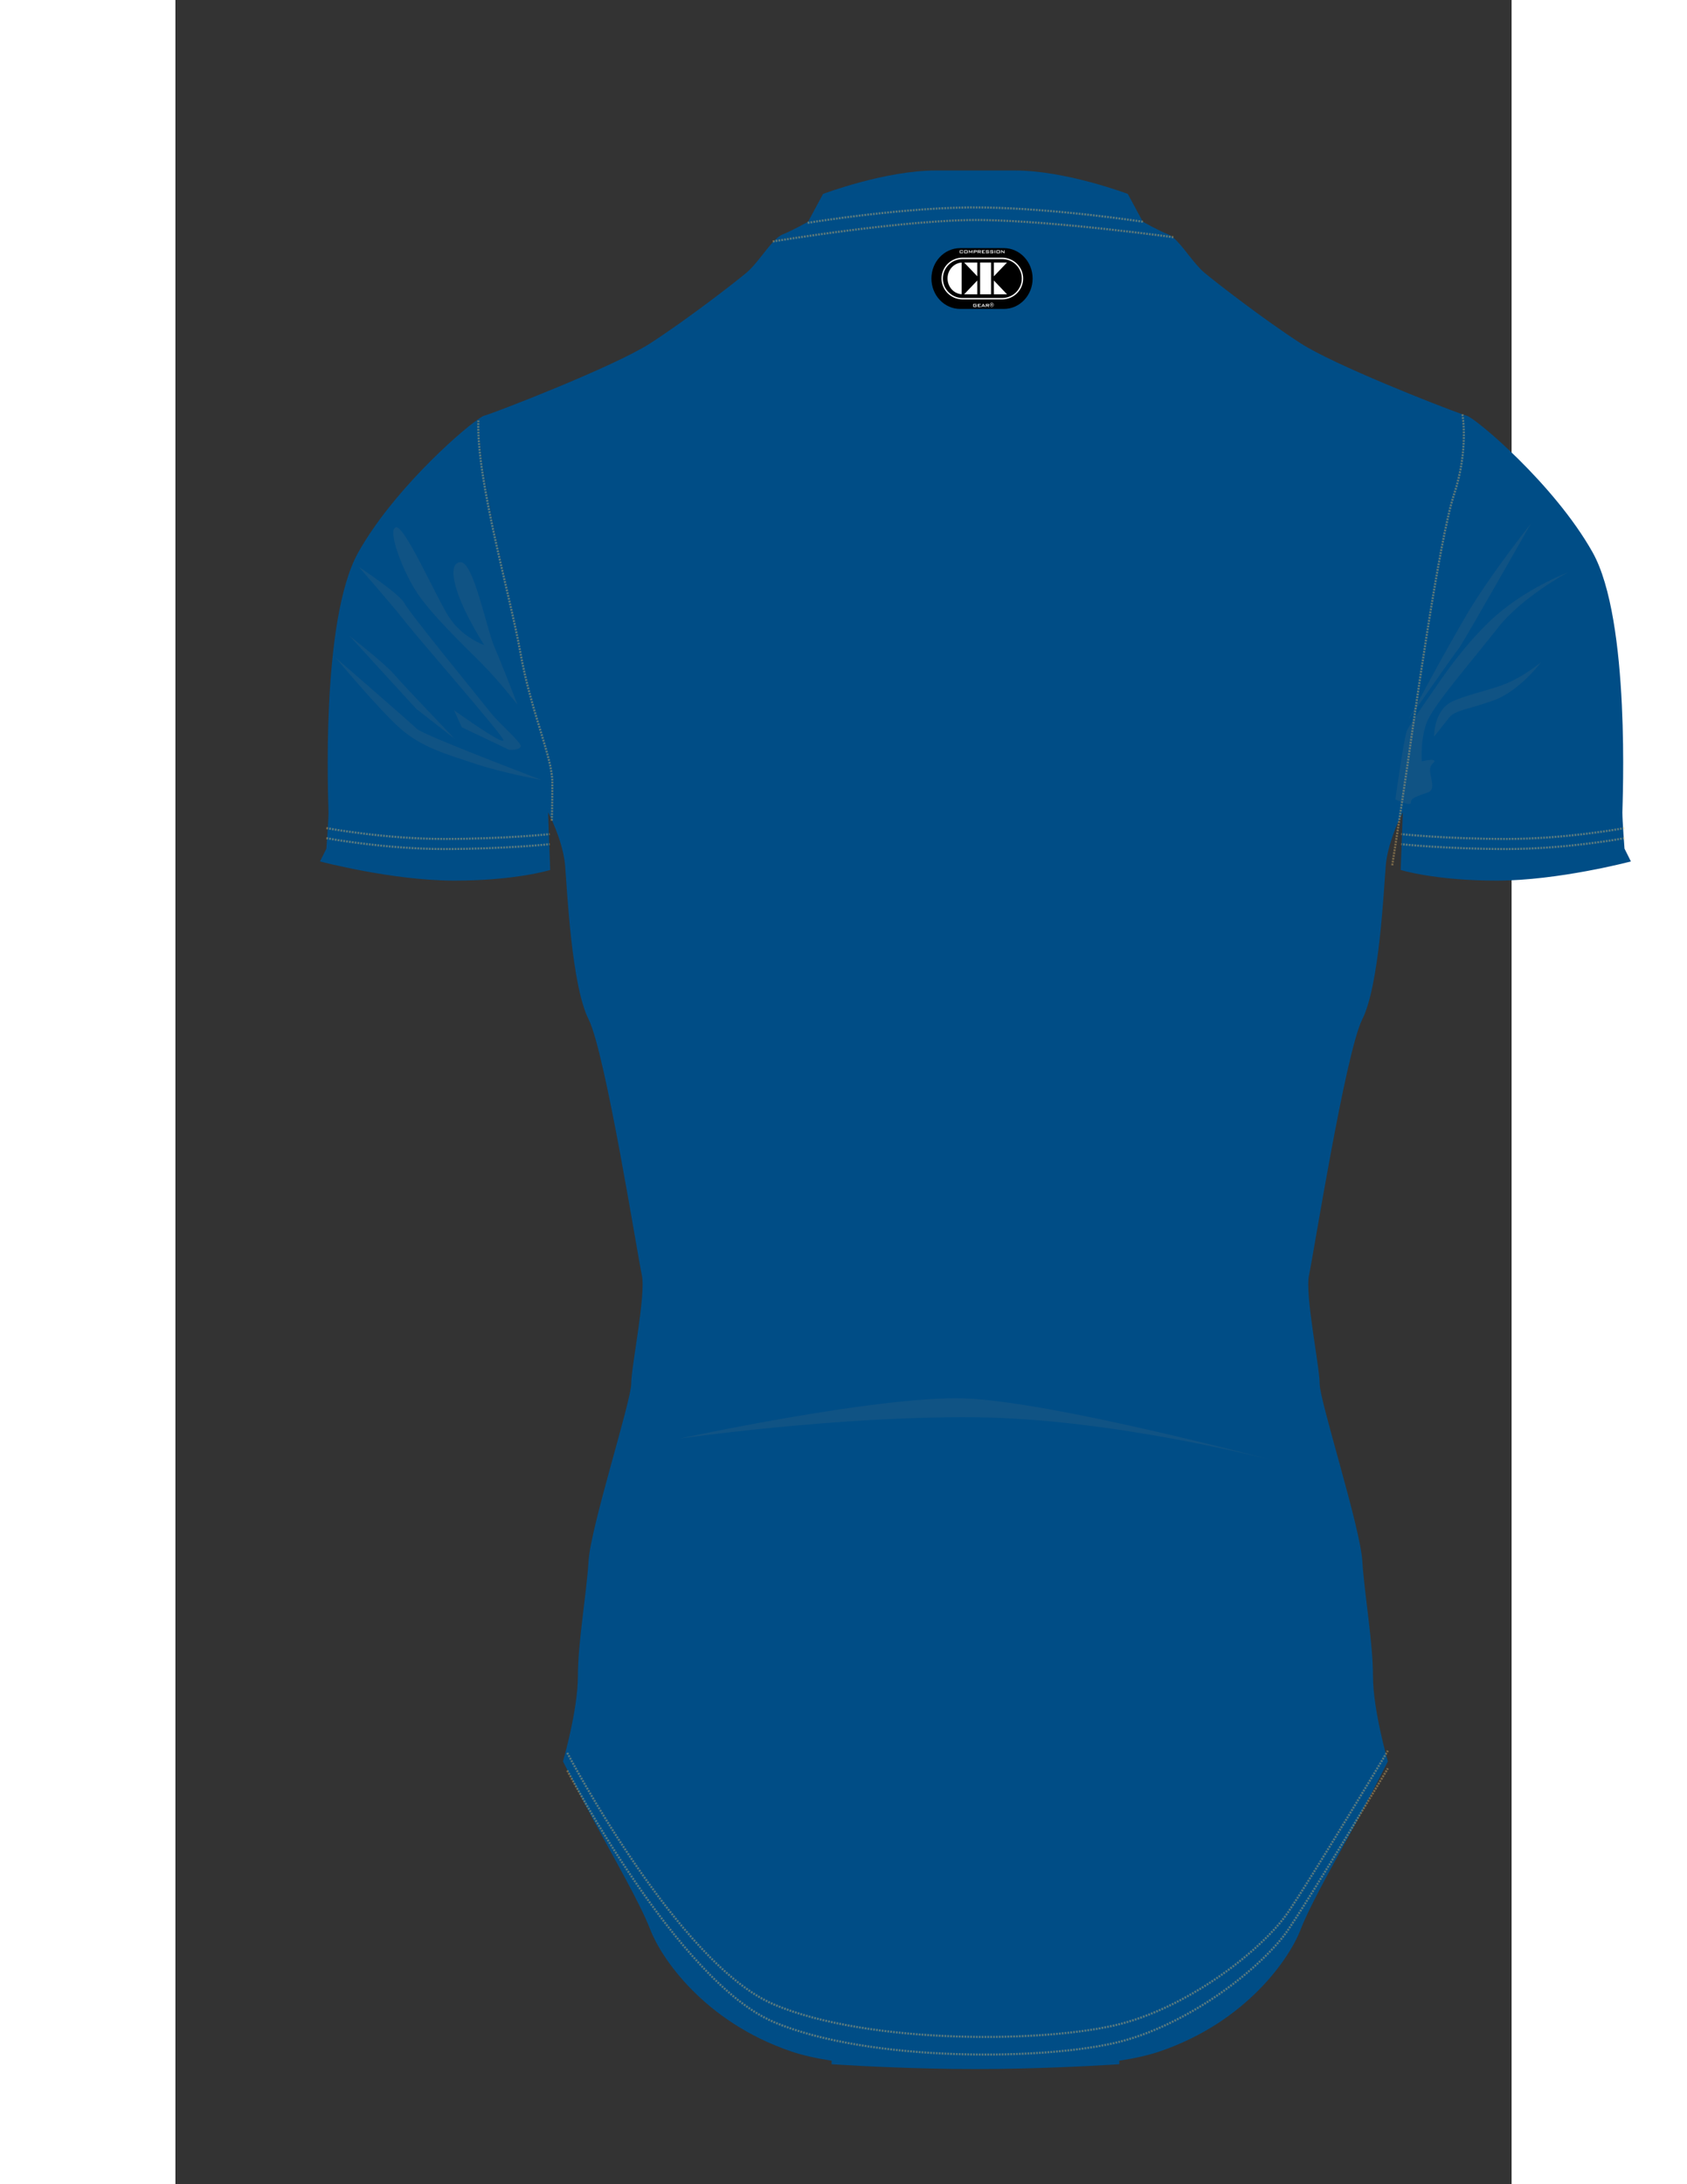 <?xml version="1.0" encoding="utf-8"?>
<!-- Generator: Adobe Illustrator 16.0.0, SVG Export Plug-In . SVG Version: 6.00 Build 0)  -->
<!DOCTYPE svg PUBLIC "-//W3C//DTD SVG 1.1//EN" "http://www.w3.org/Graphics/SVG/1.1/DTD/svg11.dtd">
<svg version="1.1" id="Layer_1" xmlns="http://www.w3.org/2000/svg" xmlns:xlink="http://www.w3.org/1999/xlink" x="0px" y="0px"
	 width="800.453px" height="1035.881px" viewBox="0 0 634 1035.881" enable-background="new 0 0 800.453 1035.881"
	 xml:space="preserve">
<rect x="0" y="0" width="634" height="1035.881" fill="#333333" stroke="none"/>
<g>
	<defs>
		<rect id="SVGID_1_" x="14" y="55.005" width="730.383" height="945.202"/>
	</defs>
	<clipPath id="SVGID_2_">
		<use xlink:href="#SVGID_1_"  overflow="visible"/>
	</clipPath>
	<g clip-path="url(#SVGID_2_)">
		<defs>
			<rect id="SVGID_3_" x="14" y="55.005" width="730.383" height="945.202"/>
		</defs>
		<clipPath id="SVGID_4_">
			<use xlink:href="#SVGID_3_"  overflow="visible"/>
		</clipPath> 
    <g id="MASK">
      <g id="UPPER_BOTTOM_PHASE">
		<path clip-path="url(#SVGID_4_)" fill="#004D86" d="M610.672,196.495c-11.253-3.948-61.058-23.51-76.829-33.716
			c-17.194-11.125-39.444-28.319-45.513-33.375c-5.233-4.361-10.463-13.22-15.047-16.877c-21.474-2.725-64.502-7.79-90.342-8.17
			c-27.583-0.404-77.56,6.4-98.439,9.449c-4.229,4.151-8.923,11.684-13.619,15.599c-6.068,5.057-28.319,22.251-45.513,33.375
			c-17.193,11.125-74.841,33.376-78.888,34.386c-0.5,0.125-1.514,0.719-2.934,1.715c1.526,30.637,15.493,84.599,20.127,110.549
			c5.057,28.319,15.171,49.559,15.171,61.695v18.351c2.174,4.85,5.41,13.185,6.068,21.093c1.012,12.136,3.034,56.637,11.125,72.82
			c8.092,16.182,23.262,112.263,25.284,121.367c2.023,9.103-5.056,43.489-5.056,51.58c0,8.092-19.217,67.764-20.228,83.945
			c-1.01,16.185-5.056,38.433-5.056,54.614c0,16.184-7.081,40.455-7.081,40.455s6.069,12.137,14.161,27.309
			c8.09,15.17,22.25,39.445,27.307,52.592c5.058,13.148,25.286,43.49,66.753,57.65c5.34,1.823,11.896,3.275,19.254,4.426
			l-0.039,1.642c0,0,20.66,1.461,47.593,2.057c6.921,0.179,13.874,0.251,20.676,0.244c6.802,0.007,13.753-0.065,20.674-0.244
			c26.936-0.596,47.595-2.057,47.595-2.057l-0.039-1.642c7.358-1.15,13.914-2.603,19.255-4.426
			c41.468-14.16,61.695-44.502,66.752-57.65c5.058-13.146,19.217-37.422,27.307-52.592c8.092-15.172,14.159-27.309,14.159-27.309
			s-7.079-24.271-7.079-40.455c0-16.182-4.045-38.43-5.057-54.614c-1.012-16.182-20.228-75.854-20.228-83.945
			c0-8.091-7.08-42.478-5.057-51.58c2.022-9.104,17.192-105.185,25.284-121.367c8.091-16.183,10.114-60.684,11.124-72.82
			c0.701-8.403,4.309-17.287,6.464-21.959c1.175-7.682,2.486-16.419,3.651-24.564c3.034-21.239,15.171-108.218,22.25-129.458
			C610.892,221.899,611.15,206.689,610.672,196.495"/>
	</g>
          <g id="SLEEVES">
		<path clip-path="url(#SVGID_6_)" fill="#004D86" d="M163.675,309.43c-4.634-25.951-18.601-79.912-20.127-110.55
			c-10.072,7.068-40.783,34.651-56.738,63.015C68.604,294.259,72.65,381.238,72.65,385.284s-1.011,17.193-1.011,17.193l-3.035,6.068
			c0,0,34.387,9.103,63.717,9.103c29.331,0,45.513-5.058,45.513-5.058l-1.011-27.307c0,0,0.86,1.599,2.022,4.192v-18.352
			C178.846,358.987,168.731,337.749,163.675,309.43"/>
		<path clip-path="url(#SVGID_6_)" fill="#004D86" d="M687.573,402.477c0,0-1.012-13.148-1.012-17.194
			c0-4.044,4.045-91.024-14.159-123.388c-18.205-32.365-55.626-63.718-59.672-64.73c-0.335-0.083-1.043-0.314-2.06-0.67
			c0.479,10.194,0.221,25.404-4.009,38.092c-7.08,21.24-19.216,108.219-22.25,129.458c-1.165,8.145-2.477,16.882-3.651,24.563
			c0.957-2.076,1.628-3.325,1.628-3.325l-1.011,27.309c0,0,16.182,5.056,45.512,5.056s63.717-9.102,63.717-9.102L687.573,402.477z"
			/>
      </g>

      	</g>   
    	</g>
	<g clip-path="url(#SVGID_2_)">
		<defs>
			<rect id="SVGID_5_" x="14" y="55.005" width="730.383" height="945.202"/>
		</defs>
		<clipPath id="SVGID_6_">
			<use xlink:href="#SVGID_5_"  overflow="visible"/>
		</clipPath>
	</g>
	<g id="COLLAR" clip-path="url(#SVGID_2_)">
		<defs>
			<rect id="SVGID_7_" x="14" y="55.005" width="730.383" height="945.202"/>
		</defs>
		<clipPath id="SVGID_8_">
			<use xlink:href="#SVGID_7_"  overflow="visible"/>
		</clipPath>
		<path clip-path="url(#SVGID_8_)" fill="#004D86" d="M382.941,104.355c25.839,0.38,68.868,5.445,90.342,8.169
			c-0.733-0.584-1.45-1.047-2.146-1.327c-5.057-2.023-12.136-6.069-12.136-6.069l-7.081-13.148c0,0-29.33-11.124-53.604-11.124
			h-37.42c-24.274,0-53.604,11.124-53.604,11.124l-7.079,13.148c0,0-7.081,4.046-12.137,6.069c-1.144,0.458-2.34,1.396-3.575,2.606
			C305.381,110.756,355.357,103.95,382.941,104.355"/>
	</g>
    <g id="CUSTOM"></g>
	<g clip-path="url(#SVGID_2_)">
		<defs>
			<rect id="SVGID_9_" x="14" y="55.005" width="730.383" height="945.202"/>
		</defs>
		<clipPath id="SVGID_10_">
			<use xlink:href="#SVGID_9_"  overflow="visible"/>
		</clipPath>
		<g opacity="0.35" clip-path="url(#SVGID_10_)">
			<g>
				<defs>
					<rect id="SVGID_11_" x="71.504" y="97.763" width="616.208" height="877.235"/>
				</defs>
				<clipPath id="SVGID_12_">
					<use xlink:href="#SVGID_11_"  overflow="visible"/>
				</clipPath>
				<path clip-path="url(#SVGID_12_)" fill="none" stroke="#FFCD72" stroke-miterlimit="10" stroke-dasharray="0.859,0.5" d="
					M185.925,831.306c0,0,52.592,100.128,98.105,119.344c45.511,19.216,130.468,18.204,164.855,9.103
					c34.388-9.103,67.763-36.411,78.889-52.593c11.126-16.183,47.534-76.865,47.534-76.865"/>
				<path clip-path="url(#SVGID_12_)" fill="none" stroke="#FFCD72" stroke-miterlimit="10" stroke-dasharray="0.859,0.5" d="
					M185.925,839.667c0,0,52.592,100.127,98.105,119.343c45.511,19.217,130.468,18.205,164.855,9.103
					c34.388-9.103,67.763-36.411,78.889-52.593c11.126-16.181,47.534-76.864,47.534-76.864"/>
				<path clip-path="url(#SVGID_12_)" fill="none" stroke="#FFCD72" stroke-miterlimit="10" stroke-dasharray="0.859,0.5" d="
					M71.613,397.508c0,0,27.5,5.156,55.857,5.156c28.358,0,50.128-2.291,50.128-2.291"/>
				<path clip-path="url(#SVGID_12_)" fill="none" stroke="#FFCD72" stroke-miterlimit="10" stroke-dasharray="0.859,0.5" d="
					M71.613,392.731c0,0,27.5,5.155,55.857,5.155c28.358,0,50.128-2.291,50.128-2.291"/>
				<path clip-path="url(#SVGID_12_)" fill="none" stroke="#FFCD72" stroke-miterlimit="10" stroke-dasharray="0.859,0.5" d="
					M687.603,397.508c0,0-27.498,5.156-55.856,5.156c-28.357,0-50.127-2.291-50.127-2.291"/>
				<path clip-path="url(#SVGID_12_)" fill="none" stroke="#FFCD72" stroke-miterlimit="10" stroke-dasharray="0.859,0.5" d="
					M687.603,392.731c0,0-27.498,5.155-55.856,5.155c-28.357,0-50.127-2.291-50.127-2.291"/>
				<path clip-path="url(#SVGID_12_)" fill="none" stroke="#FFCD72" stroke-miterlimit="10" stroke-dasharray="0.859,0.5" d="
					M299.987,105.688c0,0,47.476-7.827,82.954-7.304c35.477,0.521,76.169,6.782,76.169,6.782"/>
				<path clip-path="url(#SVGID_12_)" fill="none" stroke="#FFCD72" stroke-miterlimit="10" stroke-dasharray="0.859,0.5" d="
					M283.449,114.524c0,0,64.014-10.69,99.492-10.169c35.477,0.521,91.067,8.212,91.067,8.212"/>
				<path clip-path="url(#SVGID_12_)" fill="none" stroke="#FFCD72" stroke-miterlimit="10" stroke-dasharray="0.859,0.5" d="
					M178.584,389.21c0,0,0.261-5.949,0.261-18.085c0-12.137-10.113-33.377-15.171-61.695
					c-5.056-28.319-20.927-81.677-19.917-109.997"/>
				<path clip-path="url(#SVGID_12_)" fill="none" stroke="#FFCD72" stroke-miterlimit="10" stroke-dasharray="0.859,0.5" d="
					M610.672,196.495c0,0,3.07,16.854-4.01,38.092c-7.079,21.24-19.216,108.219-22.25,129.458
					c-3.034,21.238-7.08,46.523-7.08,46.523"/>
			</g>
		</g>
	</g>
	<g clip-path="url(#SVGID_2_)">
		<defs>
			<rect id="SVGID_13_" x="14" y="55.005" width="730.383" height="945.202"/>
		</defs>
		<clipPath id="SVGID_14_">
			<use xlink:href="#SVGID_13_"  overflow="visible"/>
		</clipPath>
		<path clip-path="url(#SVGID_14_)" d="M393.049,120.705c5.881,0,10.646,5.102,10.646,11.39c0,6.291-4.765,11.392-10.646,11.392
			h-20.647c-5.876,0-10.645-5.101-10.645-11.392c0-6.288,4.769-11.39,10.645-11.39H393.049"/>
		<path clip-path="url(#SVGID_14_)" fill="none" stroke="#000000" stroke-width="6.078" d="M393.049,120.705
			c5.881,0,10.646,5.102,10.646,11.39c0,6.291-4.765,11.392-10.646,11.392h-20.647c-5.876,0-10.645-5.101-10.645-11.392
			c0-6.288,4.769-11.39,10.645-11.39H393.049"/>
		<path clip-path="url(#SVGID_14_)" d="M392.253,122.528c5.343,0,9.671,4.282,9.671,9.566c0,5.287-4.328,9.569-9.673,9.569h-18.753
			c-5.335,0-9.667-4.282-9.667-9.569c0-5.284,4.331-9.566,9.667-9.566H392.253"/>
		<path clip-path="url(#SVGID_14_)" fill="none" stroke="#FFFFFF" stroke-width="0.658" d="M392.253,122.528
			c5.343,0,9.671,4.282,9.671,9.566c0,5.287-4.328,9.569-9.673,9.569h-18.753c-5.335,0-9.667-4.282-9.667-9.569
			c0-5.284,4.331-9.566,9.667-9.566H392.253"/>
		<path clip-path="url(#SVGID_14_)" fill="#FFFFFF" d="M366.36,132.036c0-3.988,2.957-7.255,6.699-7.518v15.034
			C369.316,139.291,366.36,136.021,366.36,132.036"/>
		<polygon clip-path="url(#SVGID_14_)" fill="#FFFFFF" points="380.491,131.05 374.243,124.499 380.491,124.499 		"/>
		<polygon clip-path="url(#SVGID_14_)" fill="#FFFFFF" points="380.491,133.02 374.243,139.572 380.491,139.572 		"/>
		<polygon clip-path="url(#SVGID_14_)" fill="#FFFFFF" points="388.333,131.05 394.587,124.499 388.333,124.499 		"/>
		<polygon clip-path="url(#SVGID_14_)" fill="#FFFFFF" points="388.333,133.02 394.587,139.572 388.333,139.572 		"/>
		<rect x="381.819" y="124.499" clip-path="url(#SVGID_14_)" fill="#FFFFFF" width="5.189" height="15.073"/>
		<path clip-path="url(#SVGID_14_)" fill="#FFFFFF" d="M372.485,118.925v0.921h0.869v-0.311l0.319,0.067v0.174
			c0,0.271-0.077,0.342-0.342,0.342h-0.824c-0.265,0-0.342-0.072-0.342-0.342v-0.77c0-0.271,0.078-0.342,0.342-0.342h0.824
			c0.266,0,0.342,0.071,0.342,0.342v0.14l-0.319,0.053v-0.275H372.485z"/>
		<path clip-path="url(#SVGID_14_)" fill="#FFFFFF" d="M374.525,118.666h1.023c0.26,0,0.342,0.071,0.342,0.341v0.77
			c0,0.271-0.083,0.344-0.342,0.344h-1.023c-0.264,0-0.346-0.073-0.346-0.344v-0.77
			C374.179,118.737,374.261,118.666,374.525,118.666 M375.567,118.926h-1.063v0.921h1.063V118.926z"/>
		<path clip-path="url(#SVGID_14_)" fill="#FFFFFF" d="M376.433,118.666h0.262l0.651,0.881l0.643-0.881h0.259v1.455h-0.298v-0.9
			c0-0.027,0-0.079,0.004-0.154c-0.023,0.064-0.053,0.118-0.079,0.151l-0.518,0.726h-0.067l-0.52-0.729
			c-0.035-0.046-0.061-0.093-0.083-0.149c0.005,0.06,0.009,0.11,0.009,0.154v0.9h-0.262V118.666z"/>
		<path clip-path="url(#SVGID_14_)" fill="#FFFFFF" d="M378.787,118.666h1.188c0.213,0,0.314,0.079,0.314,0.281v0.325
			c0,0.202-0.102,0.282-0.314,0.282h-0.867v0.567h-0.32V118.666z M379.107,118.918v0.384h0.726c0.098,0,0.141-0.019,0.141-0.116
			v-0.153c0-0.095-0.043-0.115-0.141-0.115H379.107z"/>
		<path clip-path="url(#SVGID_14_)" fill="#FFFFFF" d="M380.652,118.666h1.182c0.216,0,0.316,0.079,0.316,0.281v0.343
			c0,0.202-0.1,0.282-0.316,0.282h-0.179l0.637,0.549h-0.458l-0.561-0.549h-0.299v0.549h-0.322V118.666z M380.974,118.918v0.404
			h0.721c0.102,0,0.142-0.021,0.142-0.116v-0.173c0-0.095-0.04-0.115-0.142-0.115H380.974z"/>
		<polygon clip-path="url(#SVGID_14_)" fill="#FFFFFF" points="382.67,118.666 384.087,118.666 384.087,118.914 382.993,118.914 
			382.993,119.237 383.632,119.237 383.632,119.486 382.993,119.486 382.993,119.847 384.106,119.847 384.106,120.121 
			382.67,120.121 		"/>
		<path clip-path="url(#SVGID_14_)" fill="#FFFFFF" d="M384.864,118.918v0.314h0.861c0.263,0,0.345,0.069,0.345,0.343v0.202
			c0,0.27-0.082,0.344-0.345,0.344h-0.855c-0.259,0-0.346-0.074-0.346-0.344v-0.043l0.286-0.059v0.17h0.979v-0.333h-0.865
			c-0.26,0-0.344-0.073-0.344-0.345v-0.161c0-0.27,0.083-0.341,0.344-0.341h0.788c0.247,0,0.341,0.068,0.341,0.318v0.031
			l-0.282,0.069v-0.167H384.864z"/>
		<path clip-path="url(#SVGID_14_)" fill="#FFFFFF" d="M386.896,118.918v0.314h0.867c0.259,0,0.347,0.069,0.347,0.343v0.202
			c0,0.27-0.088,0.344-0.347,0.344h-0.855c-0.261,0-0.345-0.074-0.345-0.344v-0.043l0.285-0.059v0.17h0.979v-0.333h-0.866
			c-0.254,0-0.344-0.073-0.344-0.345v-0.161c0-0.27,0.09-0.341,0.344-0.341h0.788c0.247,0,0.342,0.068,0.342,0.318v0.031
			l-0.282,0.069v-0.167H386.896z"/>
		<rect x="388.647" y="118.666" clip-path="url(#SVGID_14_)" fill="#FFFFFF" width="0.326" height="1.455"/>
		<path clip-path="url(#SVGID_14_)" fill="#FFFFFF" d="M389.857,118.666h1.02c0.266,0,0.35,0.071,0.35,0.341v0.77
			c0,0.271-0.083,0.344-0.35,0.344h-1.02c-0.26,0-0.341-0.073-0.341-0.344v-0.77C389.516,118.737,389.598,118.666,389.857,118.666
			 M390.902,118.926h-1.07v0.921h1.07V118.926z"/>
		<path clip-path="url(#SVGID_14_)" fill="#FFFFFF" d="M391.765,118.666h0.221l0.977,0.855c0.057,0.051,0.106,0.099,0.156,0.16
			c-0.004-0.121-0.01-0.206-0.01-0.25v-0.766h0.286v1.455h-0.216l-1.019-0.9c-0.041-0.036-0.08-0.072-0.118-0.118
			c0.014,0.113,0.014,0.188,0.014,0.231v0.787h-0.291V118.666z"/>
		<path clip-path="url(#SVGID_14_)" fill="#FFFFFF" d="M378.861,144.376v0.922h1.004v-0.323h-0.526v-0.25h0.842v0.5
			c0,0.274-0.083,0.345-0.345,0.345h-0.957c-0.262,0-0.345-0.071-0.345-0.345v-0.763c0-0.276,0.083-0.344,0.345-0.344h0.957
			c0.253,0,0.345,0.067,0.345,0.328v0.033l-0.316,0.062v-0.164H378.861z"/>
		<polygon clip-path="url(#SVGID_14_)" fill="#FFFFFF" points="380.729,144.118 382.148,144.118 382.148,144.366 381.054,144.366 
			381.054,144.691 381.69,144.691 381.69,144.937 381.054,144.937 381.054,145.298 382.162,145.298 382.162,145.57 380.729,145.57 
					"/>
		<path clip-path="url(#SVGID_14_)" fill="#FFFFFF" d="M383.145,144.119h0.312l0.793,1.451h-0.363l-0.167-0.317h-0.876l-0.162,0.317
			h-0.322L383.145,144.119z M383.585,144.991l-0.297-0.592l-0.306,0.592H383.585z"/>
		<path clip-path="url(#SVGID_14_)" fill="#FFFFFF" d="M384.564,144.119h1.183c0.217,0,0.313,0.077,0.313,0.28v0.341
			c0,0.202-0.096,0.281-0.313,0.281h-0.177l0.635,0.548h-0.462l-0.557-0.548h-0.308v0.548h-0.313V144.119z M384.878,144.367v0.406
			h0.726c0.097,0,0.144-0.019,0.144-0.114v-0.175c0-0.096-0.047-0.117-0.144-0.117H384.878z"/>
		<path clip-path="url(#SVGID_14_)" fill="#FFFFFF" d="M388.034,143.856c0.181,0.188,0.281,0.445,0.281,0.714
			c0,0.276-0.097,0.525-0.285,0.714c-0.191,0.194-0.431,0.301-0.684,0.301c-0.256,0-0.498-0.106-0.682-0.304
			c-0.184-0.196-0.283-0.442-0.283-0.71c0-0.269,0.103-0.526,0.291-0.727c0.176-0.189,0.414-0.287,0.674-0.287
			C387.61,143.557,387.851,143.663,388.034,143.856 M387.946,143.951c-0.157-0.172-0.366-0.26-0.594-0.26
			c-0.229,0-0.438,0.083-0.59,0.25c-0.163,0.173-0.255,0.396-0.255,0.629c0,0.232,0.09,0.45,0.244,0.616
			c0.163,0.174,0.374,0.262,0.588,0.262c0.228,0,0.434-0.088,0.603-0.26c0.161-0.16,0.243-0.376,0.243-0.61
			C388.185,144.334,388.107,144.115,387.946,143.951 M387.83,144.291c0,0.164-0.092,0.276-0.25,0.31l0.243,0.523h-0.233l-0.219-0.49
			h-0.204v0.49h-0.207v-1.148h0.413C387.682,143.976,387.83,144.083,387.83,144.291 M387.167,144.118v0.38h0.173
			c0.188,0,0.274-0.049,0.274-0.182c0-0.146-0.085-0.198-0.281-0.198H387.167z"/>
	</g>
	<g clip-path="url(#SVGID_2_)">
		<defs>
			<rect id="SVGID_15_" x="14" y="55.005" width="730.383" height="945.202"/>
		</defs>
		<clipPath id="SVGID_16_">
			<use xlink:href="#SVGID_15_"  overflow="visible"/>
		</clipPath>
		<g opacity="0.12" clip-path="url(#SVGID_16_)">
			<g>
				<defs>
					<rect id="SVGID_17_" x="75.949" y="248.231" width="584.899" height="444.21"/>
				</defs>
				<clipPath id="SVGID_18_">
					<use xlink:href="#SVGID_17_"  overflow="visible"/>
				</clipPath>
				<path clip-path="url(#SVGID_18_)" fill="#897F76" d="M173.739,369.917c0,0-18.381-3.308-31.617-7.721
					c-13.234-4.412-25.367-7.72-35.66-16.911c-10.293-9.191-30.512-33.454-30.512-33.454s35.66,30.881,38.601,33.821
					C117.492,348.595,173.739,369.917,173.739,369.917"/>
				<path clip-path="url(#SVGID_18_)" fill="#897F76" d="M158.298,355.579l-22.426-10.661l-3.676-8.088
					c0,0,26.102,18.749,23.161,13.603c-2.94-5.147-39.336-46.689-45.955-55.145c-6.616-8.456-22.424-26.469-22.424-26.469
					s19.483,12.866,21.69,17.278c2.206,4.412,37.13,47.056,41.173,52.203c4.045,5.146,14.705,13.971,13.971,15.808
					C163.077,355.947,158.298,355.579,158.298,355.579"/>
				<path clip-path="url(#SVGID_18_)" fill="#897F76" d="M132.564,350.433c0,0-24.999-26.102-29.042-30.88
					c-4.045-4.779-20.956-18.015-20.956-18.015l31.617,34.557L132.564,350.433z"/>
				<path clip-path="url(#SVGID_18_)" fill="#897F76" d="M162.342,334.257c0,0-7.354-19.118-11.029-27.573
					c-3.677-8.454-9.927-40.806-16.175-40.07c-6.251,0.735-2.208,13.602,2.205,22.792c4.413,9.192,9.191,16.543,9.191,16.543
					s-10.661-3.676-16.911-13.602c-6.249-9.926-20.955-43.381-24.999-42.278s2.572,19.117,9.19,29.778
					c6.617,10.661,22.794,26.101,31.25,34.556C153.519,322.861,162.342,334.257,162.342,334.257"/>
				<path clip-path="url(#SVGID_18_)" fill="#897F76" d="M585.116,341.242c0,0,17.279-32.352,27.939-50.366
					c10.661-18.013,30.146-42.645,30.146-42.645s-32.353,56.983-34.19,59.188S585.116,341.242,585.116,341.242"/>
				<path clip-path="url(#SVGID_18_)" fill="#897F76" d="M601.659,320.654c0,0,13.235-19.484,27.94-31.249
					c14.705-11.764,31.249-18.013,31.249-18.013s-22.058,11.764-33.455,26.469c-11.396,14.706-30.881,36.764-33.822,45.219
					c-2.94,8.456-2.206,18.014-2.206,18.014s8.824-2.205,5.147,1.103c-3.676,3.31,2.94,11.765-2.206,13.603
					c-5.146,1.837-8.087,2.573-8.087,4.778c0,2.207-7.353-1.471-7.353-1.471s4.043-29.411,5.514-32.719
					C585.852,343.08,601.659,320.654,601.659,320.654"/>
				<path clip-path="url(#SVGID_18_)" fill="#897F76" d="M597.247,349.33c0,0-0.366-12.867,9.191-16.911
					c9.56-4.043,19.853-5.515,27.939-9.558c8.088-4.043,13.604-8.824,13.604-8.824s-10.295,13.971-23.161,18.382
					c-12.867,4.412-17.646,4.412-20.587,8.088C601.292,344.183,597.247,349.33,597.247,349.33"/>
				<path clip-path="url(#SVGID_18_)" fill="#897F76" d="M239.03,682.297c0,0,93.685-20.289,134.858-19.096
					c41.173,1.194,146.195,29.24,146.195,29.24s-75.186-19.692-140.825-20.289C313.62,671.556,239.03,682.297,239.03,682.297"/>
			</g>
		</g>
	</g>
</g>
</svg>
